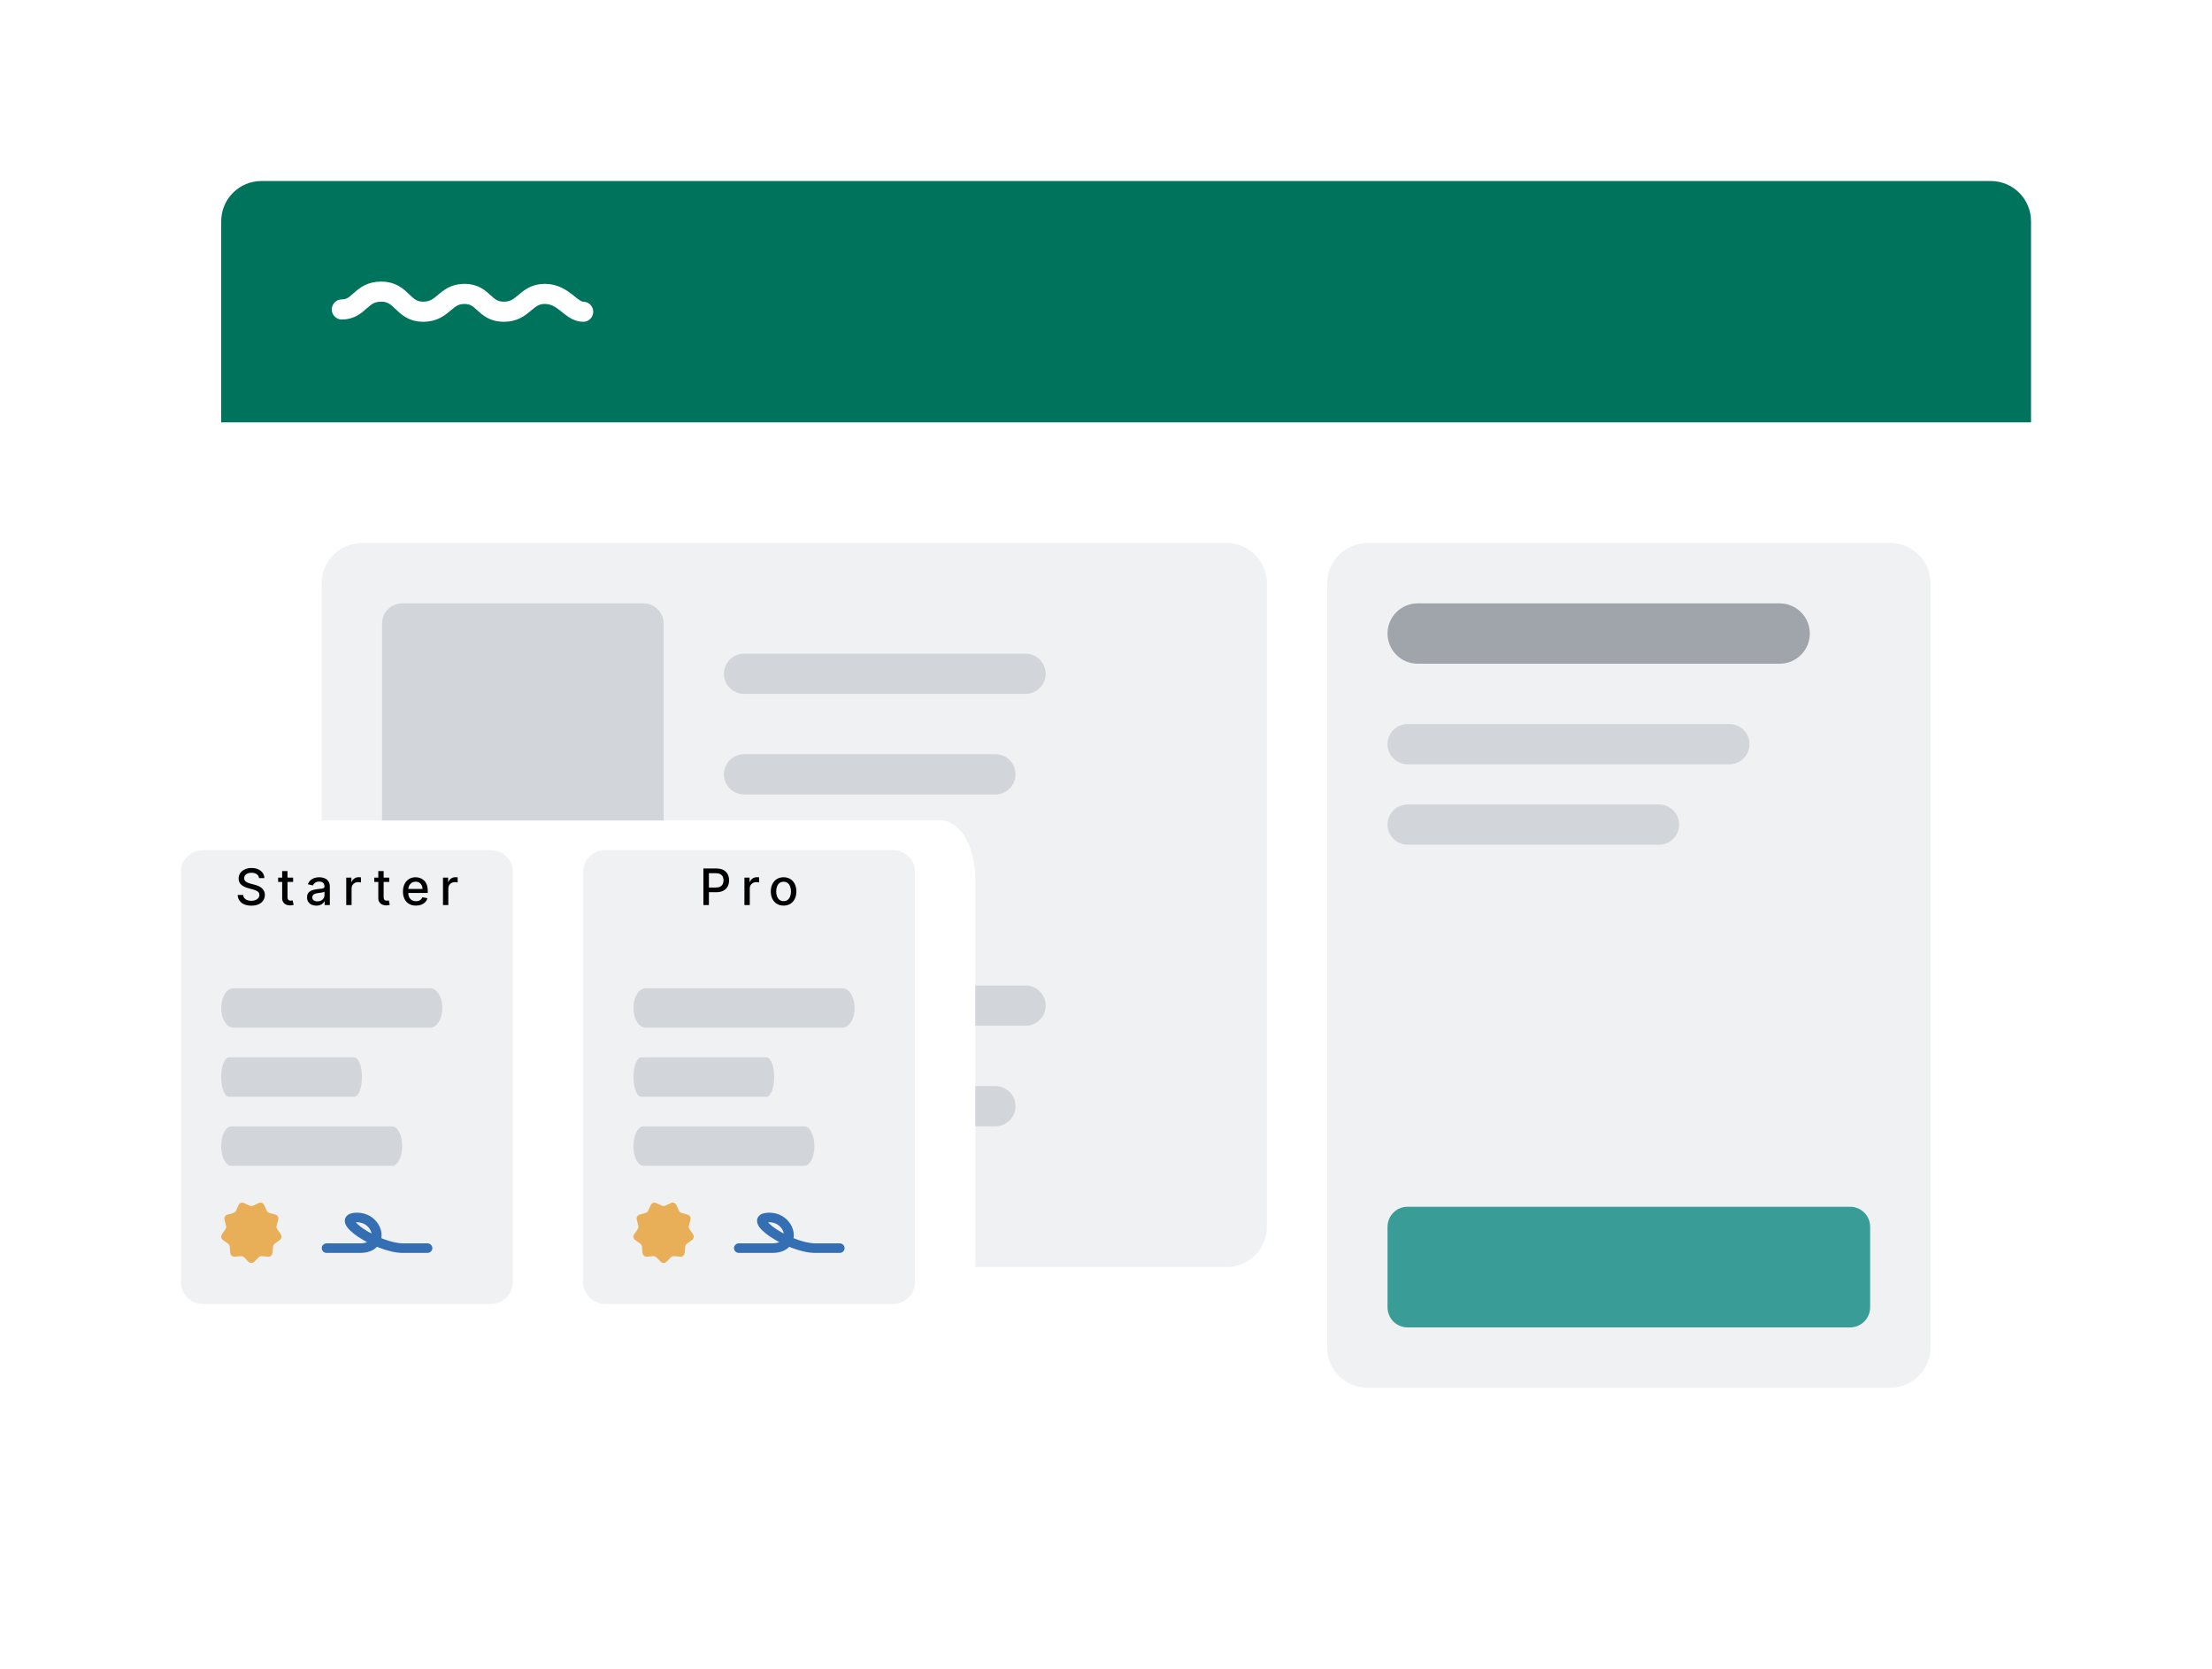 <svg width="220" height="166" viewBox="0 0 220 166" fill="none" xmlns="http://www.w3.org/2000/svg">
<g filter="url(#filter0_dd_207_38)">
<path d="M198 18H26C24.939 18 23.922 18.421 23.172 19.172C22.421 19.922 22 20.939 22 22V144C22 145.061 22.421 146.078 23.172 146.828C23.922 147.579 24.939 148 26 148H198C199.061 148 200.078 147.579 200.828 146.828C201.579 146.078 202 145.061 202 144V22C202 20.939 201.579 19.922 200.828 19.172C200.078 18.421 199.061 18 198 18Z" fill="white"/>
</g>
<path d="M198 18H26C24.939 18 23.922 18.421 23.172 19.172C22.421 19.922 22 20.939 22 22V42H202V22C202 20.939 201.579 19.922 200.828 19.172C200.078 18.421 199.061 18 198 18Z" fill="#00735C"/>
<path d="M34 30.774C35.763 30.774 35.861 29 37.918 29C40.025 29 40.025 31 42.082 31C44.139 31 44.237 29.226 46.196 29.226C48.156 29.226 48.106 31 50.114 31C52.122 31 52.269 29.226 54.18 29.226C56.09 29.226 56.776 31 58 31" stroke="white" stroke-width="2" stroke-linecap="round" stroke-linejoin="round"/>
<path d="M188 54H136C133.791 54 132 55.791 132 58V134C132 136.209 133.791 138 136 138H188C190.209 138 192 136.209 192 134V58C192 55.791 190.209 54 188 54Z" fill="#F0F1F2"/>
<path d="M184 120H140C138.895 120 138 120.895 138 122V130C138 131.105 138.895 132 140 132H184C185.105 132 186 131.105 186 130V122C186 120.895 185.105 120 184 120Z" fill="#399C97"/>
<path d="M177 60H141C139.343 60 138 61.343 138 63C138 64.657 139.343 66 141 66H177C178.657 66 180 64.657 180 63C180 61.343 178.657 60 177 60Z" fill="#9FA5AB"/>
<path d="M172 72H140C138.895 72 138 72.895 138 74C138 75.105 138.895 76 140 76H172C173.105 76 174 75.105 174 74C174 72.895 173.105 72 172 72Z" fill="#D2D5D9"/>
<path d="M165 80H140C138.895 80 138 80.895 138 82C138 83.105 138.895 84 140 84H165C166.105 84 167 83.105 167 82C167 80.895 166.105 80 165 80Z" fill="#D2D5D9"/>
<path d="M122 54H36C33.791 54 32 55.791 32 58V122C32 124.209 33.791 126 36 126H122C124.209 126 126 124.209 126 122V58C126 55.791 124.209 54 122 54Z" fill="#F0F1F2"/>
<path d="M64 60H40C38.895 60 38 60.895 38 62V85C38 86.105 38.895 87 40 87H64C65.105 87 66 86.105 66 85V62C66 60.895 65.105 60 64 60Z" fill="#D2D5D9"/>
<path d="M102 65H74C72.895 65 72 65.895 72 67C72 68.105 72.895 69 74 69H102C103.105 69 104 68.105 104 67C104 65.895 103.105 65 102 65Z" fill="#D2D5D9"/>
<path d="M99 75H74C72.895 75 72 75.895 72 77C72 78.105 72.895 79 74 79H99C100.105 79 101 78.105 101 77C101 75.895 100.105 75 99 75Z" fill="#D2D5D9"/>
<path d="M64 93H40C38.895 93 38 93.895 38 95V118C38 119.105 38.895 120 40 120H64C65.105 120 66 119.105 66 118V95C66 93.895 65.105 93 64 93Z" fill="#D2D5D9"/>
<path d="M102 98H74C72.895 98 72 98.895 72 100C72 101.105 72.895 102 74 102H102C103.105 102 104 101.105 104 100C104 98.895 103.105 98 102 98Z" fill="#D2D5D9"/>
<path d="M99 108H74C72.895 108 72 108.895 72 110C72 111.105 72.895 112 74 112H99C100.105 112 101 111.105 101 110C101 108.895 100.105 108 99 108Z" fill="#D2D5D9"/>
<g filter="url(#filter1_dd_207_38)">
<path d="M93.6 79H15.4C13.522 79 12 81.587 12 84.778V125.222C12 128.413 13.522 131 15.4 131H93.6C95.478 131 97 128.413 97 125.222V84.778C97 81.587 95.478 79 93.6 79Z" fill="white"/>
<path d="M48.8 81.943H20.2C18.985 81.943 18 82.906 18 84.093V124.926C18 126.113 18.985 127.075 20.2 127.075H48.8C50.015 127.075 51 126.113 51 124.926V84.093C51 82.906 50.015 81.943 48.8 81.943Z" fill="#F0F1F2"/>
<path d="M32.489 121.048C32.359 121.048 32.235 121.098 32.143 121.187C32.051 121.277 32 121.398 32 121.524C32 121.65 32.051 121.771 32.143 121.861C32.235 121.95 32.359 122 32.489 122V121.048ZM42.511 122C42.641 122 42.765 121.95 42.857 121.861C42.949 121.771 43 121.65 43 121.524C43 121.398 42.949 121.277 42.857 121.187C42.765 121.098 42.641 121.048 42.511 121.048V122ZM32.489 121.524V122H35.808V121.048H32.489V121.524ZM35.808 122C36.552 122 37.141 121.779 37.521 121.365C37.899 120.952 38.004 120.418 37.922 119.923C37.758 118.949 36.849 118 35.515 118V118.952C36.333 118.952 36.863 119.527 36.956 120.077C36.999 120.344 36.937 120.572 36.79 120.731C36.646 120.888 36.357 121.048 35.808 121.048V122ZM35.515 118C35.183 118 34.837 118.044 34.59 118.229C34.445 118.335 34.344 118.489 34.307 118.661C34.271 118.832 34.303 118.991 34.351 119.117C34.442 119.359 34.632 119.585 34.834 119.779C35.074 120.004 35.334 120.209 35.61 120.391C36.207 120.794 36.965 121.192 37.746 121.491C38.52 121.787 39.353 122 40.091 122V121.048C39.525 121.048 38.822 120.88 38.104 120.605C37.422 120.344 36.773 120.01 36.168 119.609C35.938 119.458 35.723 119.288 35.523 119.102C35.353 118.939 35.286 118.831 35.269 118.788C35.263 118.771 35.278 118.799 35.266 118.853C35.255 118.905 35.227 118.951 35.185 118.985C35.162 119.003 35.223 118.952 35.515 118.952V118ZM40.091 122H42.511V121.048H40.09V122H40.091Z" fill="#336FB2"/>
<path d="M25.282 122.882C25.207 122.958 25.105 123 25 123C24.894 123 24.793 122.958 24.718 122.882L24.274 122.436C24.233 122.395 24.184 122.363 24.129 122.343C24.075 122.323 24.017 122.315 23.959 122.32L23.337 122.373C23.231 122.382 23.127 122.348 23.046 122.279C22.965 122.21 22.914 122.112 22.904 122.005L22.847 121.375C22.842 121.316 22.824 121.26 22.795 121.209C22.766 121.158 22.727 121.115 22.68 121.081L22.169 120.715C22.083 120.653 22.024 120.56 22.006 120.454C21.988 120.349 22.011 120.24 22.072 120.153L22.428 119.632C22.461 119.584 22.483 119.529 22.493 119.471C22.503 119.414 22.501 119.354 22.486 119.298L22.327 118.685C22.3 118.582 22.314 118.472 22.367 118.379C22.42 118.286 22.507 118.218 22.608 118.19L23.212 118.024C23.267 118.008 23.319 117.981 23.363 117.943C23.408 117.905 23.444 117.858 23.468 117.805L23.735 117.232C23.78 117.136 23.861 117.061 23.96 117.024C24.059 116.988 24.169 116.992 24.265 117.037L24.832 117.302C24.939 117.352 25.061 117.352 25.168 117.302L25.735 117.037C25.831 116.992 25.94 116.988 26.04 117.024C26.139 117.061 26.22 117.136 26.265 117.232L26.532 117.805C26.556 117.858 26.592 117.905 26.636 117.943C26.68 117.981 26.732 118.008 26.788 118.024L27.391 118.19C27.493 118.218 27.58 118.286 27.633 118.379C27.686 118.472 27.7 118.582 27.673 118.685L27.514 119.298C27.499 119.354 27.497 119.414 27.507 119.471C27.517 119.529 27.539 119.584 27.572 119.632L27.929 120.153C27.989 120.24 28.012 120.349 27.994 120.454C27.976 120.56 27.917 120.653 27.831 120.715L27.32 121.081C27.273 121.115 27.233 121.158 27.204 121.209C27.175 121.26 27.158 121.316 27.153 121.375L27.095 122.005C27.086 122.112 27.035 122.21 26.954 122.279C26.873 122.348 26.768 122.382 26.663 122.373L26.041 122.32C25.983 122.315 25.925 122.323 25.87 122.343C25.816 122.363 25.767 122.395 25.725 122.436L25.282 122.882Z" fill="#E9AF58"/>
<path d="M35.222 102.547H22.778C22.348 102.547 22 103.426 22 104.509C22 105.593 22.348 106.472 22.778 106.472H35.222C35.652 106.472 36 105.593 36 104.509C36 103.426 35.652 102.547 35.222 102.547Z" fill="#D2D5D9"/>
<path d="M39 109.415H23C22.448 109.415 22 110.294 22 111.377C22 112.461 22.448 113.34 23 113.34H39C39.552 113.34 40 112.461 40 111.377C40 110.294 39.552 109.415 39 109.415Z" fill="#D2D5D9"/>
<path d="M42.778 95.679H23.222C22.547 95.679 22 96.558 22 97.641C22 98.725 22.547 99.604 23.222 99.604H42.778C43.453 99.604 44 98.725 44 97.641C44 96.558 43.453 95.679 42.778 95.679Z" fill="#D2D5D9"/>
<path d="M88.8 81.943H60.2C58.985 81.943 58 82.906 58 84.093V124.926C58 126.113 58.985 127.075 60.2 127.075H88.8C90.015 127.075 91 126.113 91 124.926V84.093C91 82.906 90.015 81.943 88.8 81.943Z" fill="#F0F1F2"/>
<path d="M73.489 121.048C73.359 121.048 73.235 121.098 73.143 121.187C73.052 121.277 73 121.398 73 121.524C73 121.65 73.052 121.771 73.143 121.861C73.235 121.95 73.359 122 73.489 122V121.048ZM83.511 122C83.641 122 83.765 121.95 83.857 121.861C83.948 121.771 84 121.65 84 121.524C84 121.398 83.948 121.277 83.857 121.187C83.765 121.098 83.641 121.048 83.511 121.048V122ZM73.489 121.524V122H76.808V121.048H73.489V121.524ZM76.808 122C77.552 122 78.141 121.779 78.521 121.365C78.899 120.952 79.004 120.418 78.921 119.923C78.758 118.949 77.849 118 76.515 118V118.952C77.332 118.952 77.863 119.527 77.956 120.077C77.999 120.344 77.937 120.572 77.79 120.731C77.646 120.888 77.357 121.048 76.808 121.048V122ZM76.515 118C76.183 118 75.837 118.044 75.59 118.229C75.445 118.335 75.344 118.489 75.308 118.661C75.271 118.832 75.303 118.991 75.351 119.117C75.442 119.359 75.632 119.585 75.834 119.779C76.074 120.004 76.334 120.209 76.61 120.391C77.207 120.794 77.965 121.192 78.746 121.491C79.52 121.787 80.353 122 81.091 122V121.048C80.525 121.048 79.822 120.88 79.104 120.605C78.422 120.344 77.773 120.01 77.168 119.609C76.939 119.458 76.723 119.288 76.523 119.102C76.353 118.939 76.286 118.831 76.269 118.788C76.263 118.771 76.278 118.799 76.266 118.853C76.255 118.905 76.227 118.951 76.185 118.985C76.162 119.003 76.223 118.952 76.515 118.952V118ZM81.091 122H83.511V121.048H81.09V122H81.091Z" fill="#336FB2"/>
<path d="M66.282 122.882C66.207 122.958 66.106 123 66 123C65.894 123 65.793 122.958 65.718 122.882L65.274 122.436C65.233 122.395 65.184 122.363 65.129 122.343C65.075 122.323 65.017 122.315 64.959 122.32L64.337 122.373C64.231 122.382 64.127 122.348 64.046 122.279C63.965 122.21 63.914 122.112 63.904 122.005L63.847 121.375C63.842 121.316 63.824 121.26 63.795 121.209C63.766 121.158 63.727 121.115 63.68 121.081L63.169 120.715C63.083 120.653 63.024 120.56 63.006 120.454C62.988 120.349 63.011 120.24 63.072 120.153L63.428 119.632C63.461 119.584 63.483 119.529 63.493 119.471C63.503 119.414 63.501 119.354 63.486 119.298L63.327 118.685C63.3 118.582 63.314 118.472 63.367 118.379C63.42 118.286 63.507 118.218 63.608 118.19L64.212 118.024C64.267 118.008 64.319 117.981 64.364 117.943C64.408 117.905 64.444 117.858 64.468 117.805L64.735 117.232C64.78 117.136 64.861 117.061 64.96 117.024C65.059 116.988 65.169 116.992 65.265 117.037L65.832 117.302C65.939 117.352 66.061 117.352 66.168 117.302L66.735 117.037C66.831 116.992 66.94 116.988 67.04 117.024C67.139 117.061 67.22 117.136 67.265 117.232L67.531 117.805C67.556 117.858 67.592 117.905 67.636 117.943C67.68 117.981 67.732 118.008 67.788 118.024L68.391 118.19C68.493 118.218 68.58 118.286 68.633 118.379C68.686 118.472 68.7 118.582 68.673 118.685L68.514 119.298C68.499 119.354 68.497 119.414 68.507 119.471C68.517 119.529 68.539 119.584 68.572 119.632L68.929 120.153C68.989 120.24 69.012 120.349 68.994 120.454C68.975 120.56 68.917 120.653 68.831 120.715L68.32 121.081C68.273 121.115 68.233 121.158 68.204 121.209C68.175 121.26 68.158 121.316 68.153 121.375L68.095 122.005C68.086 122.112 68.035 122.21 67.954 122.279C67.873 122.348 67.769 122.382 67.663 122.373L67.041 122.32C66.983 122.315 66.925 122.323 66.871 122.343C66.816 122.363 66.767 122.395 66.725 122.436L66.282 122.882Z" fill="#E9AF58"/>
<path d="M76.222 102.547H63.778C63.348 102.547 63 103.426 63 104.509C63 105.593 63.348 106.472 63.778 106.472H76.222C76.652 106.472 77 105.593 77 104.509C77 103.426 76.652 102.547 76.222 102.547Z" fill="#D2D5D9"/>
<path d="M80 109.415H64C63.448 109.415 63 110.294 63 111.377C63 112.461 63.448 113.34 64 113.34H80C80.552 113.34 81 112.461 81 111.377C81 110.294 80.552 109.415 80 109.415Z" fill="#D2D5D9"/>
<path d="M83.778 95.679H64.222C63.547 95.679 63 96.558 63 97.641C63 98.725 63.547 99.604 64.222 99.604H83.778C84.453 99.604 85 98.725 85 97.641C85 96.558 84.453 95.679 83.778 95.679Z" fill="#D2D5D9"/>
</g>
<path d="M25.763 87.319C25.744 87.151 25.666 87.021 25.529 86.928C25.391 86.835 25.219 86.788 25.01 86.788C24.861 86.788 24.732 86.812 24.623 86.859C24.514 86.905 24.43 86.969 24.369 87.051C24.31 87.131 24.28 87.223 24.28 87.326C24.28 87.412 24.301 87.487 24.341 87.55C24.382 87.612 24.436 87.665 24.502 87.708C24.57 87.749 24.642 87.784 24.719 87.812C24.796 87.84 24.87 87.862 24.941 87.88L25.296 87.972C25.412 88.001 25.531 88.039 25.653 88.088C25.775 88.136 25.888 88.2 25.992 88.279C26.096 88.359 26.18 88.457 26.244 88.574C26.309 88.691 26.342 88.832 26.342 88.995C26.342 89.201 26.289 89.384 26.182 89.544C26.077 89.704 25.924 89.829 25.722 89.922C25.522 90.014 25.28 90.06 24.996 90.06C24.724 90.06 24.488 90.017 24.289 89.931C24.09 89.844 23.935 89.722 23.822 89.563C23.71 89.403 23.648 89.214 23.636 88.995H24.186C24.197 89.126 24.24 89.236 24.314 89.323C24.39 89.41 24.486 89.474 24.604 89.517C24.722 89.558 24.852 89.579 24.992 89.579C25.148 89.579 25.285 89.555 25.406 89.506C25.528 89.457 25.624 89.388 25.694 89.3C25.764 89.212 25.799 89.108 25.799 88.99C25.799 88.882 25.768 88.794 25.706 88.725C25.646 88.656 25.564 88.6 25.459 88.555C25.357 88.51 25.24 88.47 25.11 88.436L24.68 88.319C24.389 88.239 24.158 88.123 23.988 87.969C23.818 87.815 23.734 87.611 23.734 87.358C23.734 87.148 23.79 86.966 23.904 86.809C24.018 86.653 24.172 86.532 24.366 86.445C24.56 86.358 24.779 86.314 25.023 86.314C25.269 86.314 25.486 86.357 25.674 86.444C25.864 86.53 26.013 86.649 26.122 86.8C26.231 86.951 26.288 87.124 26.292 87.319H25.763ZM29.153 87.273V87.699H27.663V87.273H29.153ZM28.063 86.619H28.594V89.199C28.594 89.302 28.609 89.38 28.64 89.432C28.671 89.483 28.71 89.518 28.759 89.537C28.809 89.554 28.862 89.563 28.92 89.563C28.963 89.563 29 89.56 29.032 89.554C29.064 89.548 29.089 89.544 29.107 89.54L29.203 89.979C29.172 89.99 29.128 90.002 29.071 90.014C29.015 90.027 28.944 90.034 28.858 90.035C28.719 90.038 28.588 90.013 28.468 89.961C28.347 89.909 28.249 89.828 28.175 89.719C28.1 89.611 28.063 89.474 28.063 89.309V86.619ZM31.459 90.06C31.286 90.06 31.13 90.028 30.99 89.965C30.851 89.899 30.74 89.805 30.658 89.682C30.578 89.559 30.537 89.408 30.537 89.229C30.537 89.076 30.567 88.949 30.626 88.849C30.685 88.75 30.765 88.671 30.866 88.613C30.966 88.555 31.079 88.511 31.203 88.482C31.328 88.452 31.454 88.43 31.583 88.414C31.747 88.395 31.879 88.38 31.981 88.368C32.083 88.355 32.157 88.335 32.203 88.306C32.249 88.278 32.272 88.231 32.272 88.168V88.155C32.272 88 32.228 87.88 32.141 87.795C32.054 87.71 31.925 87.667 31.754 87.667C31.575 87.667 31.434 87.707 31.331 87.786C31.229 87.864 31.159 87.951 31.12 88.047L30.621 87.933C30.68 87.767 30.767 87.634 30.88 87.532C30.995 87.429 31.127 87.354 31.276 87.308C31.425 87.261 31.582 87.237 31.747 87.237C31.855 87.237 31.971 87.25 32.093 87.276C32.216 87.301 32.331 87.347 32.437 87.415C32.545 87.482 32.633 87.579 32.702 87.704C32.77 87.829 32.805 87.99 32.805 88.189V90H32.286V89.627H32.265C32.231 89.696 32.179 89.763 32.111 89.829C32.042 89.896 31.954 89.951 31.846 89.995C31.738 90.038 31.609 90.06 31.459 90.06ZM31.574 89.634C31.721 89.634 31.847 89.605 31.951 89.547C32.056 89.489 32.136 89.413 32.191 89.32C32.246 89.225 32.274 89.124 32.274 89.016V88.665C32.255 88.684 32.218 88.701 32.164 88.718C32.111 88.733 32.05 88.747 31.981 88.759C31.912 88.769 31.845 88.78 31.78 88.789C31.715 88.797 31.661 88.805 31.617 88.81C31.514 88.823 31.42 88.845 31.335 88.876C31.251 88.907 31.183 88.951 31.132 89.009C31.082 89.066 31.058 89.142 31.058 89.237C31.058 89.368 31.106 89.467 31.203 89.535C31.3 89.601 31.424 89.634 31.574 89.634ZM34.437 90V87.273H34.95V87.706H34.978C35.028 87.559 35.116 87.444 35.241 87.36C35.368 87.275 35.511 87.232 35.671 87.232C35.704 87.232 35.743 87.233 35.788 87.235C35.834 87.238 35.87 87.241 35.897 87.244V87.752C35.875 87.746 35.837 87.74 35.783 87.733C35.728 87.724 35.674 87.72 35.62 87.72C35.494 87.72 35.382 87.747 35.284 87.8C35.187 87.852 35.11 87.925 35.053 88.019C34.996 88.111 34.968 88.216 34.968 88.335V90H34.437ZM38.715 87.273V87.699H37.225V87.273H38.715ZM37.625 86.619H38.156V89.199C38.156 89.302 38.171 89.38 38.202 89.432C38.233 89.483 38.272 89.518 38.321 89.537C38.371 89.554 38.425 89.563 38.483 89.563C38.525 89.563 38.562 89.56 38.594 89.554C38.626 89.548 38.651 89.544 38.669 89.54L38.765 89.979C38.734 89.99 38.69 90.002 38.633 90.014C38.577 90.027 38.506 90.034 38.42 90.035C38.281 90.038 38.151 90.013 38.03 89.961C37.909 89.909 37.811 89.828 37.737 89.719C37.662 89.611 37.625 89.474 37.625 89.309V86.619ZM41.373 90.055C41.105 90.055 40.873 89.998 40.679 89.883C40.486 89.767 40.337 89.604 40.232 89.394C40.128 89.184 40.076 88.937 40.076 88.654C40.076 88.375 40.128 88.129 40.232 87.915C40.337 87.702 40.484 87.536 40.672 87.416C40.862 87.297 41.083 87.237 41.336 87.237C41.49 87.237 41.639 87.263 41.784 87.314C41.928 87.365 42.058 87.444 42.172 87.553C42.287 87.662 42.378 87.804 42.444 87.978C42.511 88.15 42.544 88.361 42.544 88.608V88.796H40.376V88.398H42.023C42.023 88.259 41.995 88.135 41.938 88.027C41.881 87.918 41.801 87.833 41.699 87.77C41.597 87.707 41.477 87.676 41.34 87.676C41.191 87.676 41.06 87.713 40.949 87.786C40.839 87.858 40.754 87.953 40.694 88.07C40.634 88.186 40.605 88.312 40.605 88.448V88.759C40.605 88.941 40.637 89.096 40.701 89.224C40.766 89.352 40.856 89.45 40.972 89.517C41.088 89.583 41.224 89.617 41.379 89.617C41.48 89.617 41.571 89.602 41.654 89.574C41.737 89.544 41.809 89.501 41.869 89.442C41.929 89.385 41.975 89.313 42.007 89.228L42.51 89.318C42.47 89.466 42.397 89.596 42.293 89.707C42.19 89.817 42.061 89.903 41.904 89.965C41.749 90.025 41.572 90.055 41.373 90.055ZM44.058 90V87.273H44.571V87.706H44.599C44.649 87.559 44.736 87.444 44.862 87.36C44.989 87.275 45.132 87.232 45.292 87.232C45.325 87.232 45.364 87.233 45.409 87.235C45.455 87.238 45.491 87.241 45.517 87.244V87.752C45.496 87.746 45.458 87.74 45.404 87.733C45.349 87.724 45.295 87.72 45.24 87.72C45.115 87.72 45.003 87.747 44.905 87.8C44.808 87.852 44.731 87.925 44.674 88.019C44.617 88.111 44.589 88.216 44.589 88.335V90H44.058Z" fill="black"/>
<path d="M69.958 90V86.364H71.255C71.537 86.364 71.772 86.415 71.958 86.518C72.144 86.621 72.283 86.762 72.375 86.941C72.467 87.118 72.513 87.318 72.513 87.541C72.513 87.765 72.467 87.966 72.373 88.144C72.281 88.322 72.141 88.463 71.954 88.567C71.768 88.67 71.534 88.722 71.253 88.722H70.361V88.256H71.203C71.382 88.256 71.527 88.226 71.638 88.164C71.749 88.101 71.831 88.016 71.883 87.908C71.935 87.801 71.961 87.678 71.961 87.541C71.961 87.403 71.935 87.282 71.883 87.175C71.831 87.069 71.749 86.985 71.636 86.925C71.525 86.864 71.378 86.834 71.196 86.834H70.507V90H69.958ZM74.039 90V87.273H74.552V87.706H74.581C74.63 87.559 74.718 87.444 74.843 87.36C74.97 87.275 75.113 87.232 75.273 87.232C75.306 87.232 75.345 87.233 75.39 87.235C75.436 87.238 75.472 87.241 75.499 87.244V87.752C75.477 87.746 75.439 87.74 75.385 87.733C75.33 87.724 75.276 87.72 75.222 87.72C75.096 87.72 74.984 87.747 74.886 87.8C74.789 87.852 74.712 87.925 74.655 88.019C74.598 88.111 74.57 88.216 74.57 88.335V90H74.039ZM77.934 90.055C77.678 90.055 77.455 89.996 77.265 89.879C77.074 89.762 76.926 89.598 76.821 89.387C76.716 89.177 76.663 88.93 76.663 88.649C76.663 88.366 76.716 88.118 76.821 87.907C76.926 87.695 77.074 87.53 77.265 87.413C77.455 87.296 77.678 87.237 77.934 87.237C78.19 87.237 78.413 87.296 78.603 87.413C78.794 87.53 78.942 87.695 79.047 87.907C79.153 88.118 79.205 88.366 79.205 88.649C79.205 88.93 79.153 89.177 79.047 89.387C78.942 89.598 78.794 89.762 78.603 89.879C78.413 89.996 78.19 90.055 77.934 90.055ZM77.936 89.609C78.102 89.609 78.239 89.566 78.348 89.478C78.457 89.39 78.537 89.274 78.589 89.128C78.643 88.983 78.669 88.822 78.669 88.647C78.669 88.473 78.643 88.313 78.589 88.168C78.537 88.021 78.457 87.903 78.348 87.814C78.239 87.725 78.102 87.681 77.936 87.681C77.769 87.681 77.63 87.725 77.52 87.814C77.412 87.903 77.33 88.021 77.277 88.168C77.225 88.313 77.199 88.473 77.199 88.647C77.199 88.822 77.225 88.983 77.277 89.128C77.33 89.274 77.412 89.39 77.52 89.478C77.63 89.566 77.769 89.609 77.936 89.609Z" fill="black"/>
<defs>
<filter id="filter0_dd_207_38" x="10.07" y="7.626" width="203.86" height="153.86" filterUnits="userSpaceOnUse" color-interpolation-filters="sRGB">
<feFlood flood-opacity="0" result="BackgroundImageFix"/>
<feColorMatrix in="SourceAlpha" type="matrix" values="0 0 0 0 0 0 0 0 0 0 0 0 0 0 0 0 0 0 127 0" result="hardAlpha"/>
<feOffset dy="1.556"/>
<feGaussianBlur stdDeviation="5.965"/>
<feColorMatrix type="matrix" values="0 0 0 0 0 0 0 0 0 0 0 0 0 0 0 0 0 0 0.09 0"/>
<feBlend mode="normal" in2="BackgroundImageFix" result="effect1_dropShadow_207_38"/>
<feColorMatrix in="SourceAlpha" type="matrix" values="0 0 0 0 0 0 0 0 0 0 0 0 0 0 0 0 0 0 127 0" result="hardAlpha"/>
<feOffset dy="1.037"/>
<feGaussianBlur stdDeviation="0.778"/>
<feColorMatrix type="matrix" values="0 0 0 0 0 0 0 0 0 0 0 0 0 0 0 0 0 0 0.12 0"/>
<feBlend mode="normal" in2="effect1_dropShadow_207_38" result="effect2_dropShadow_207_38"/>
<feBlend mode="normal" in="SourceGraphic" in2="effect2_dropShadow_207_38" result="shape"/>
</filter>
<filter id="filter1_dd_207_38" x="0.07" y="68.626" width="108.86" height="75.86" filterUnits="userSpaceOnUse" color-interpolation-filters="sRGB">
<feFlood flood-opacity="0" result="BackgroundImageFix"/>
<feColorMatrix in="SourceAlpha" type="matrix" values="0 0 0 0 0 0 0 0 0 0 0 0 0 0 0 0 0 0 127 0" result="hardAlpha"/>
<feOffset dy="1.556"/>
<feGaussianBlur stdDeviation="5.965"/>
<feColorMatrix type="matrix" values="0 0 0 0 0 0 0 0 0 0 0 0 0 0 0 0 0 0 0.09 0"/>
<feBlend mode="normal" in2="BackgroundImageFix" result="effect1_dropShadow_207_38"/>
<feColorMatrix in="SourceAlpha" type="matrix" values="0 0 0 0 0 0 0 0 0 0 0 0 0 0 0 0 0 0 127 0" result="hardAlpha"/>
<feOffset dy="1.037"/>
<feGaussianBlur stdDeviation="0.778"/>
<feColorMatrix type="matrix" values="0 0 0 0 0 0 0 0 0 0 0 0 0 0 0 0 0 0 0.12 0"/>
<feBlend mode="normal" in2="effect1_dropShadow_207_38" result="effect2_dropShadow_207_38"/>
<feBlend mode="normal" in="SourceGraphic" in2="effect2_dropShadow_207_38" result="shape"/>
</filter>
</defs>
</svg>

